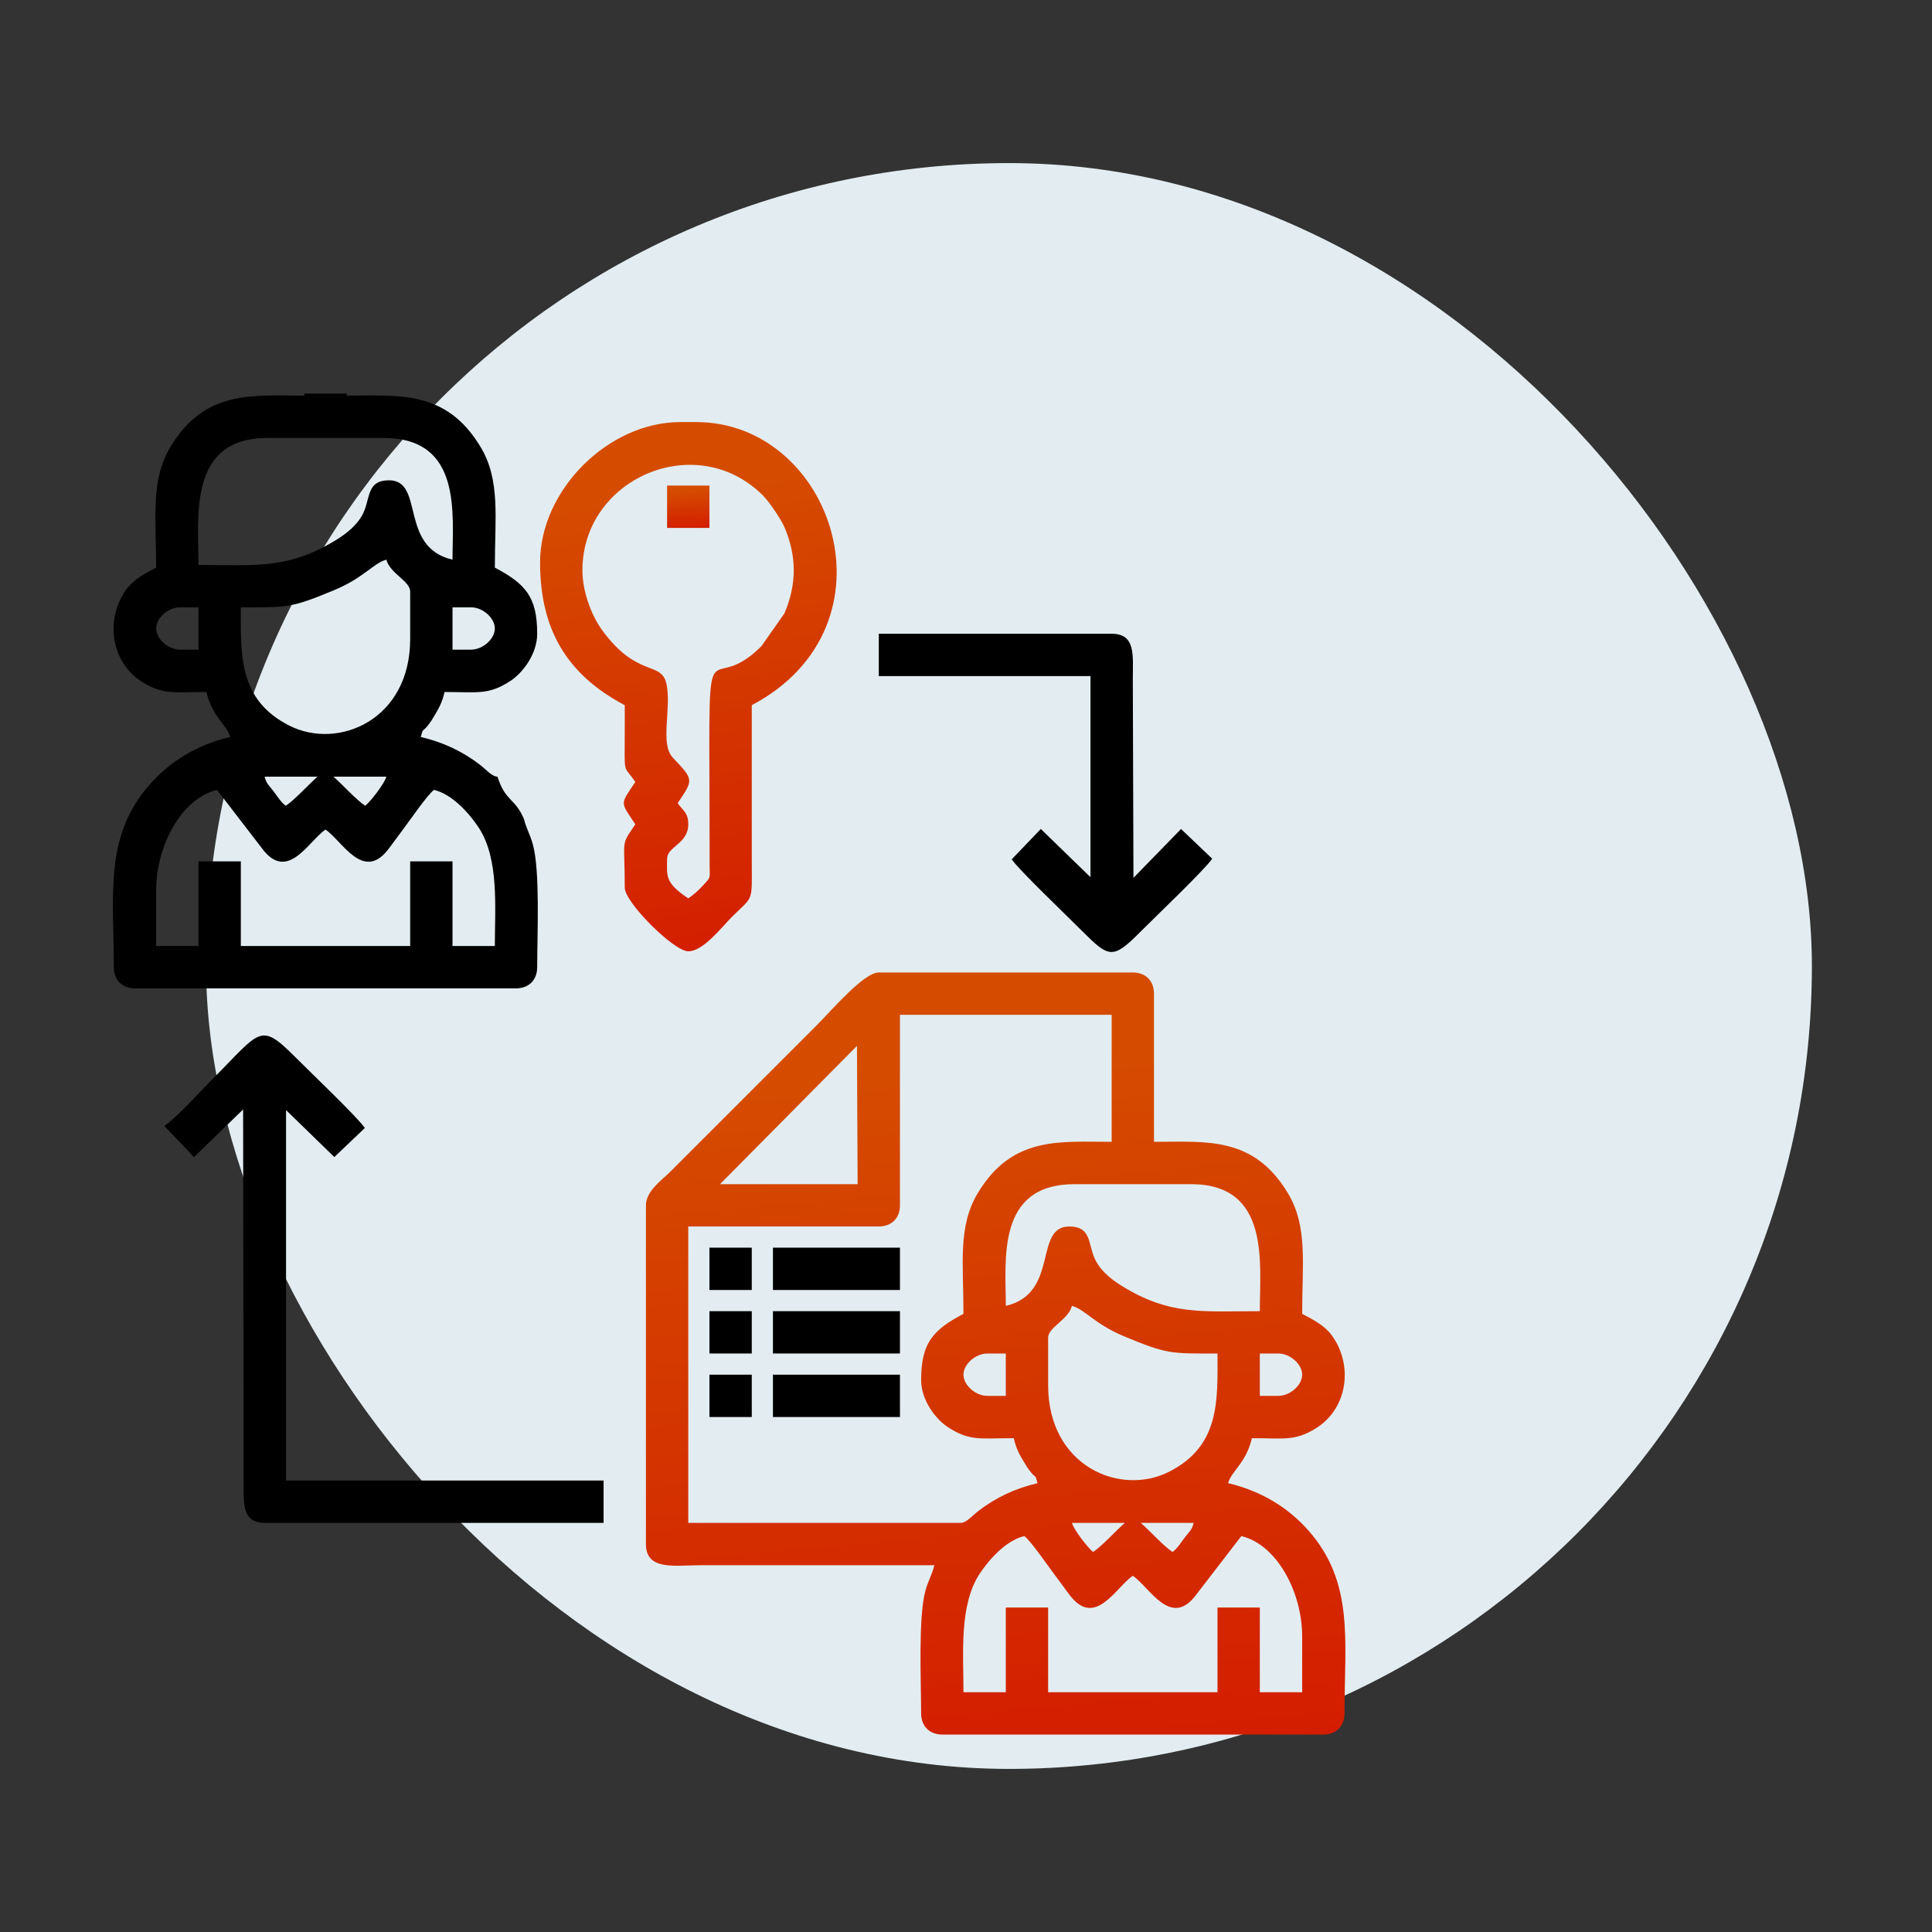 <svg width="154" height="154" viewBox="0 0 154 154" fill="none" xmlns="http://www.w3.org/2000/svg">
<rect x="0" y="0" width="154" height="154" fill="#333333" stroke="none"/>
<rect x="16.426" y="13" width="128" height="128" rx="64" fill="#E3EDF1"/>
<path fill-rule="evenodd" clip-rule="evenodd" d="M80.173 134.887H76.798C76.798 131.818 76.44 127.93 78.097 125.43C78.845 124.301 80.197 122.781 81.649 122.443C82.157 122.815 83.531 124.811 84.059 125.516C84.502 126.107 84.835 126.558 85.227 127.091C87.272 129.868 88.953 126.506 90.297 125.607C91.641 126.506 93.322 129.868 95.367 127.091L98.945 122.443C101.715 123.088 103.796 126.817 103.796 130.458V134.887H100.421V128.138H97.047V134.887H83.547V128.138H80.173V134.887ZM90.93 121.388H95.148C94.985 121.998 94.848 122.013 94.429 122.567C94.075 123.035 93.853 123.421 93.461 123.708C92.707 123.203 91.704 122.061 90.93 121.388ZM87.133 123.708C86.756 123.432 85.597 121.953 85.446 121.388H89.664C88.89 122.061 87.887 123.203 87.133 123.708ZM83.547 110.42V106.623C83.547 105.798 85.148 105.207 85.446 104.092C86.48 104.368 87.246 105.535 89.571 106.506C93.066 107.964 93.331 107.889 97.047 107.889C97.047 111.612 97.278 115.24 93.186 117.316C89.295 119.29 83.547 116.876 83.547 110.42ZM101.898 111.264H100.421V107.889H101.898C102.838 107.889 103.796 108.743 103.796 109.576C103.796 110.409 102.838 111.264 101.898 111.264ZM76.798 109.576C76.798 108.743 77.756 107.889 78.696 107.889H80.173V111.264H78.696C77.756 111.264 76.798 110.409 76.798 109.576ZM80.173 104.092C80.173 100.401 79.4 94.39 85.657 94.39H94.937C101.265 94.39 100.421 100.647 100.421 104.514C95.859 104.514 93.256 104.887 89.381 102.477C88.517 101.939 87.616 101.201 87.214 100.215C86.732 99.031 86.936 97.764 85.235 97.764C82.363 97.764 84.475 103.09 80.173 104.092ZM68.309 83.369L68.361 94.39H57.393L68.309 83.369ZM76.798 104.725C74.359 106.016 73.423 107.05 73.423 109.998C73.423 111.59 74.555 113.106 75.565 113.762C77.313 114.897 78.124 114.638 80.805 114.638C81.002 115.483 81.264 115.949 81.632 116.554C81.86 116.929 81.856 116.947 82.14 117.312C82.571 117.865 82.495 117.441 82.704 118.224C80.919 118.64 79.355 119.38 77.97 120.451C77.53 120.791 77.023 121.388 76.587 121.388H54.862V97.764H70.048C71.069 97.764 71.736 97.097 71.736 96.077V80.89H88.61V91.015C84.469 91.015 80.683 90.536 77.936 95.106C76.339 97.763 76.798 100.706 76.798 104.725ZM51.487 96.077V123.075C51.487 125.228 53.795 124.763 55.916 124.763H74.478C74.31 125.481 73.996 125.96 73.767 126.794C73.181 128.918 73.423 134.016 73.423 136.575C73.423 137.595 74.09 138.262 75.11 138.262H105.484C106.504 138.262 107.171 137.595 107.171 136.575C107.171 130.749 107.962 126.125 104.27 121.969C102.69 120.192 100.555 118.845 97.89 118.224C98.144 117.273 99.326 116.626 99.789 114.638C102.319 114.638 103.215 114.896 104.9 113.844C107.454 112.25 107.885 108.759 106.127 106.402C105.562 105.644 104.653 105.178 103.796 104.725C103.796 100.706 104.255 97.763 102.658 95.106C99.912 90.536 96.125 91.015 91.984 91.015V79.203C91.984 78.183 91.317 77.516 90.297 77.516H70.048C68.849 77.516 66.287 80.539 65.039 81.787L53.438 93.388C52.773 94.053 51.487 94.932 51.487 96.077Z" fill="url(#paint0_linear_174_3782)"/>
<path fill-rule="evenodd" clip-rule="evenodd" d="M46.425 45.455C46.425 38.128 55.512 34.193 60.818 39.499C61.286 39.966 62.233 41.34 62.523 42.012C63.519 44.319 63.519 46.591 62.523 48.898L60.697 51.501C55.966 56.263 56.563 47.254 56.564 68.883C56.564 70.068 56.69 69.868 56.093 70.52C55.701 70.947 55.321 71.302 54.862 71.61C52.946 70.327 53.174 69.813 53.174 68.446C53.174 67.488 54.862 67.255 54.862 65.704C54.862 64.745 54.411 64.603 54.018 64.016C55.29 62.116 55.315 62.182 53.632 60.394C52.589 59.286 53.525 56.515 53.135 54.564C52.745 52.615 50.828 54.118 47.988 50.219C47.188 49.12 46.425 47.231 46.425 45.455ZM43.05 44.822C43.05 50.222 45.212 53.785 49.799 56.212C49.799 57.339 49.804 58.466 49.794 59.593C49.774 61.724 49.824 61.106 50.643 62.329C49.421 64.153 49.421 63.879 50.643 65.704C49.446 67.491 49.799 66.704 49.799 70.766C49.799 71.924 53.704 75.828 54.862 75.828C56.065 75.828 57.538 73.889 58.289 73.139C60.089 71.343 59.928 72.027 59.924 68.657C59.918 64.509 59.924 60.36 59.924 56.212C71.905 49.872 66.43 33.643 55.494 33.643H54.229C48.481 33.643 43.05 39.074 43.05 44.822Z" fill="url(#paint1_linear_174_3782)"/>
<path fill-rule="evenodd" clip-rule="evenodd" d="M13.099 89.749L15.465 92.234L19.378 88.435L19.421 118.651C19.406 120.274 19.534 121.388 21.114 121.388H48.112V118.013H22.801V88.484L26.649 92.229L29.083 89.913C28.56 89.113 24.694 85.422 23.487 84.212C20.694 81.415 20.748 82.206 16.948 86.005C15.965 86.988 14.085 89.089 13.099 89.749Z" fill="black"/>
<path fill-rule="evenodd" clip-rule="evenodd" d="M70.048 53.892H86.922V69.922L82.963 66.077L80.645 68.496C81.165 69.293 85.031 72.986 86.237 74.194C88.406 76.366 88.699 76.485 90.877 74.299C92.139 73.032 96.046 69.31 96.625 68.446L94.14 66.079L90.348 69.974L90.297 54.102C90.302 52.203 90.53 50.517 88.61 50.517H70.048V53.892Z" fill="black"/>
<path fill-rule="evenodd" clip-rule="evenodd" d="M61.611 102.826H71.736V99.452H61.611V102.826Z" fill="black"/>
<path fill-rule="evenodd" clip-rule="evenodd" d="M61.611 107.888H71.736V104.514H61.611V107.888Z" fill="black"/>
<path fill-rule="evenodd" clip-rule="evenodd" d="M61.611 112.951H71.736V109.576H61.611V112.951Z" fill="black"/>
<path fill-rule="evenodd" clip-rule="evenodd" d="M53.174 42.08H56.549V38.705H53.174V42.08Z" fill="url(#paint2_linear_174_3782)"/>
<path fill-rule="evenodd" clip-rule="evenodd" d="M56.549 102.826H59.924V99.452H56.549V102.826Z" fill="black"/>
<path fill-rule="evenodd" clip-rule="evenodd" d="M56.549 107.888H59.924V104.514H56.549V107.888Z" fill="black"/>
<path fill-rule="evenodd" clip-rule="evenodd" d="M56.549 112.951H59.924V109.576H56.549V112.951Z" fill="black"/>
<path fill-rule="evenodd" clip-rule="evenodd" d="M36.07 75.407H39.444C39.444 72.338 39.802 68.451 38.145 65.95C37.397 64.822 36.045 63.301 34.593 62.963C34.085 63.335 32.711 65.331 32.183 66.037C31.74 66.627 31.408 67.079 31.015 67.611C28.97 70.388 27.289 67.027 25.945 66.127C24.601 67.027 22.92 70.388 20.875 67.611L17.297 62.963C14.527 63.608 12.446 67.337 12.446 70.978V75.407H15.821V68.658H19.196V75.407H32.695V68.658H36.07V75.407ZM25.312 61.908H21.094C21.257 62.519 21.394 62.533 21.813 63.087C22.167 63.555 22.389 63.941 22.781 64.228C23.535 63.724 24.538 62.582 25.312 61.908ZM29.109 64.228C29.486 63.952 30.646 62.473 30.797 61.908H26.578C27.353 62.582 28.355 63.724 29.109 64.228ZM32.695 50.94V47.144C32.695 46.318 31.094 45.727 30.797 44.612C29.762 44.889 28.996 46.056 26.671 47.026C23.176 48.484 22.911 48.409 19.196 48.409C19.196 52.132 18.965 55.76 23.056 57.836C26.947 59.81 32.695 57.396 32.695 50.94ZM14.344 51.784H15.821V48.409H14.344C13.404 48.409 12.446 49.263 12.446 50.096C12.446 50.93 13.404 51.784 14.344 51.784ZM39.444 50.096C39.444 49.263 38.487 48.409 37.546 48.409H36.07V51.784H37.546C38.487 51.784 39.444 50.93 39.444 50.096ZM36.07 44.612C36.07 40.921 36.842 34.91 30.586 34.91H21.305C14.977 34.91 15.821 41.167 15.821 45.034C20.383 45.034 22.986 45.407 26.861 42.997C27.725 42.459 28.627 41.721 29.028 40.735C29.511 39.551 29.306 38.285 31.007 38.285C33.879 38.285 31.767 43.61 36.07 44.612ZM41.765 65.283C41.932 66.001 42.246 66.48 42.475 67.314C43.061 69.438 42.819 74.536 42.819 77.095C42.819 78.115 42.152 78.782 41.132 78.782H10.759C9.738 78.782 9.071 78.115 9.071 77.095C9.071 71.269 8.28 66.645 11.973 62.489C13.552 60.712 15.687 59.365 18.352 58.744C18.098 57.793 16.917 57.147 16.454 55.159C13.923 55.159 13.027 55.416 11.342 54.364C8.788 52.77 8.357 49.279 10.115 46.922C10.681 46.164 11.589 45.699 12.446 45.245C12.446 41.227 11.987 38.283 13.584 35.626C16.331 31.056 20.117 31.535 24.258 31.535V31.376H27.633V31.535C31.774 31.535 35.56 31.056 38.306 35.626C39.903 38.283 39.444 41.227 39.444 45.245C41.884 46.536 42.819 47.57 42.819 50.518C42.819 52.11 41.688 53.626 40.677 54.282C38.929 55.417 38.118 55.159 35.437 55.159C35.24 56.003 34.978 56.469 34.61 57.074C34.382 57.45 34.386 57.467 34.102 57.832C33.672 58.385 33.748 57.961 33.538 58.744C35.323 59.16 36.887 59.9 38.272 60.971C38.712 61.311 39.219 61.908 39.655 61.908C40.289 63.915 41.026 63.563 41.765 65.283Z" fill="black"/>
<defs>
<linearGradient id="paint0_linear_174_3782" x1="79.365" y1="84.265" x2="87.573" y2="174.671" gradientUnits="userSpaceOnUse">
<stop stop-color="#D54C00"/>
<stop offset="1" stop-color="#D30000"/>
</linearGradient>
<linearGradient id="paint1_linear_174_3782" x1="54.87" y1="38.33" x2="64.079" y2="100.26" gradientUnits="userSpaceOnUse">
<stop stop-color="#D54C00"/>
<stop offset="1" stop-color="#D30000"/>
</linearGradient>
<linearGradient id="paint2_linear_174_3782" x1="54.862" y1="39.08" x2="55.281" y2="44.109" gradientUnits="userSpaceOnUse">
<stop stop-color="#D54C00"/>
<stop offset="1" stop-color="#D30000"/>
</linearGradient>
</defs>
</svg>
